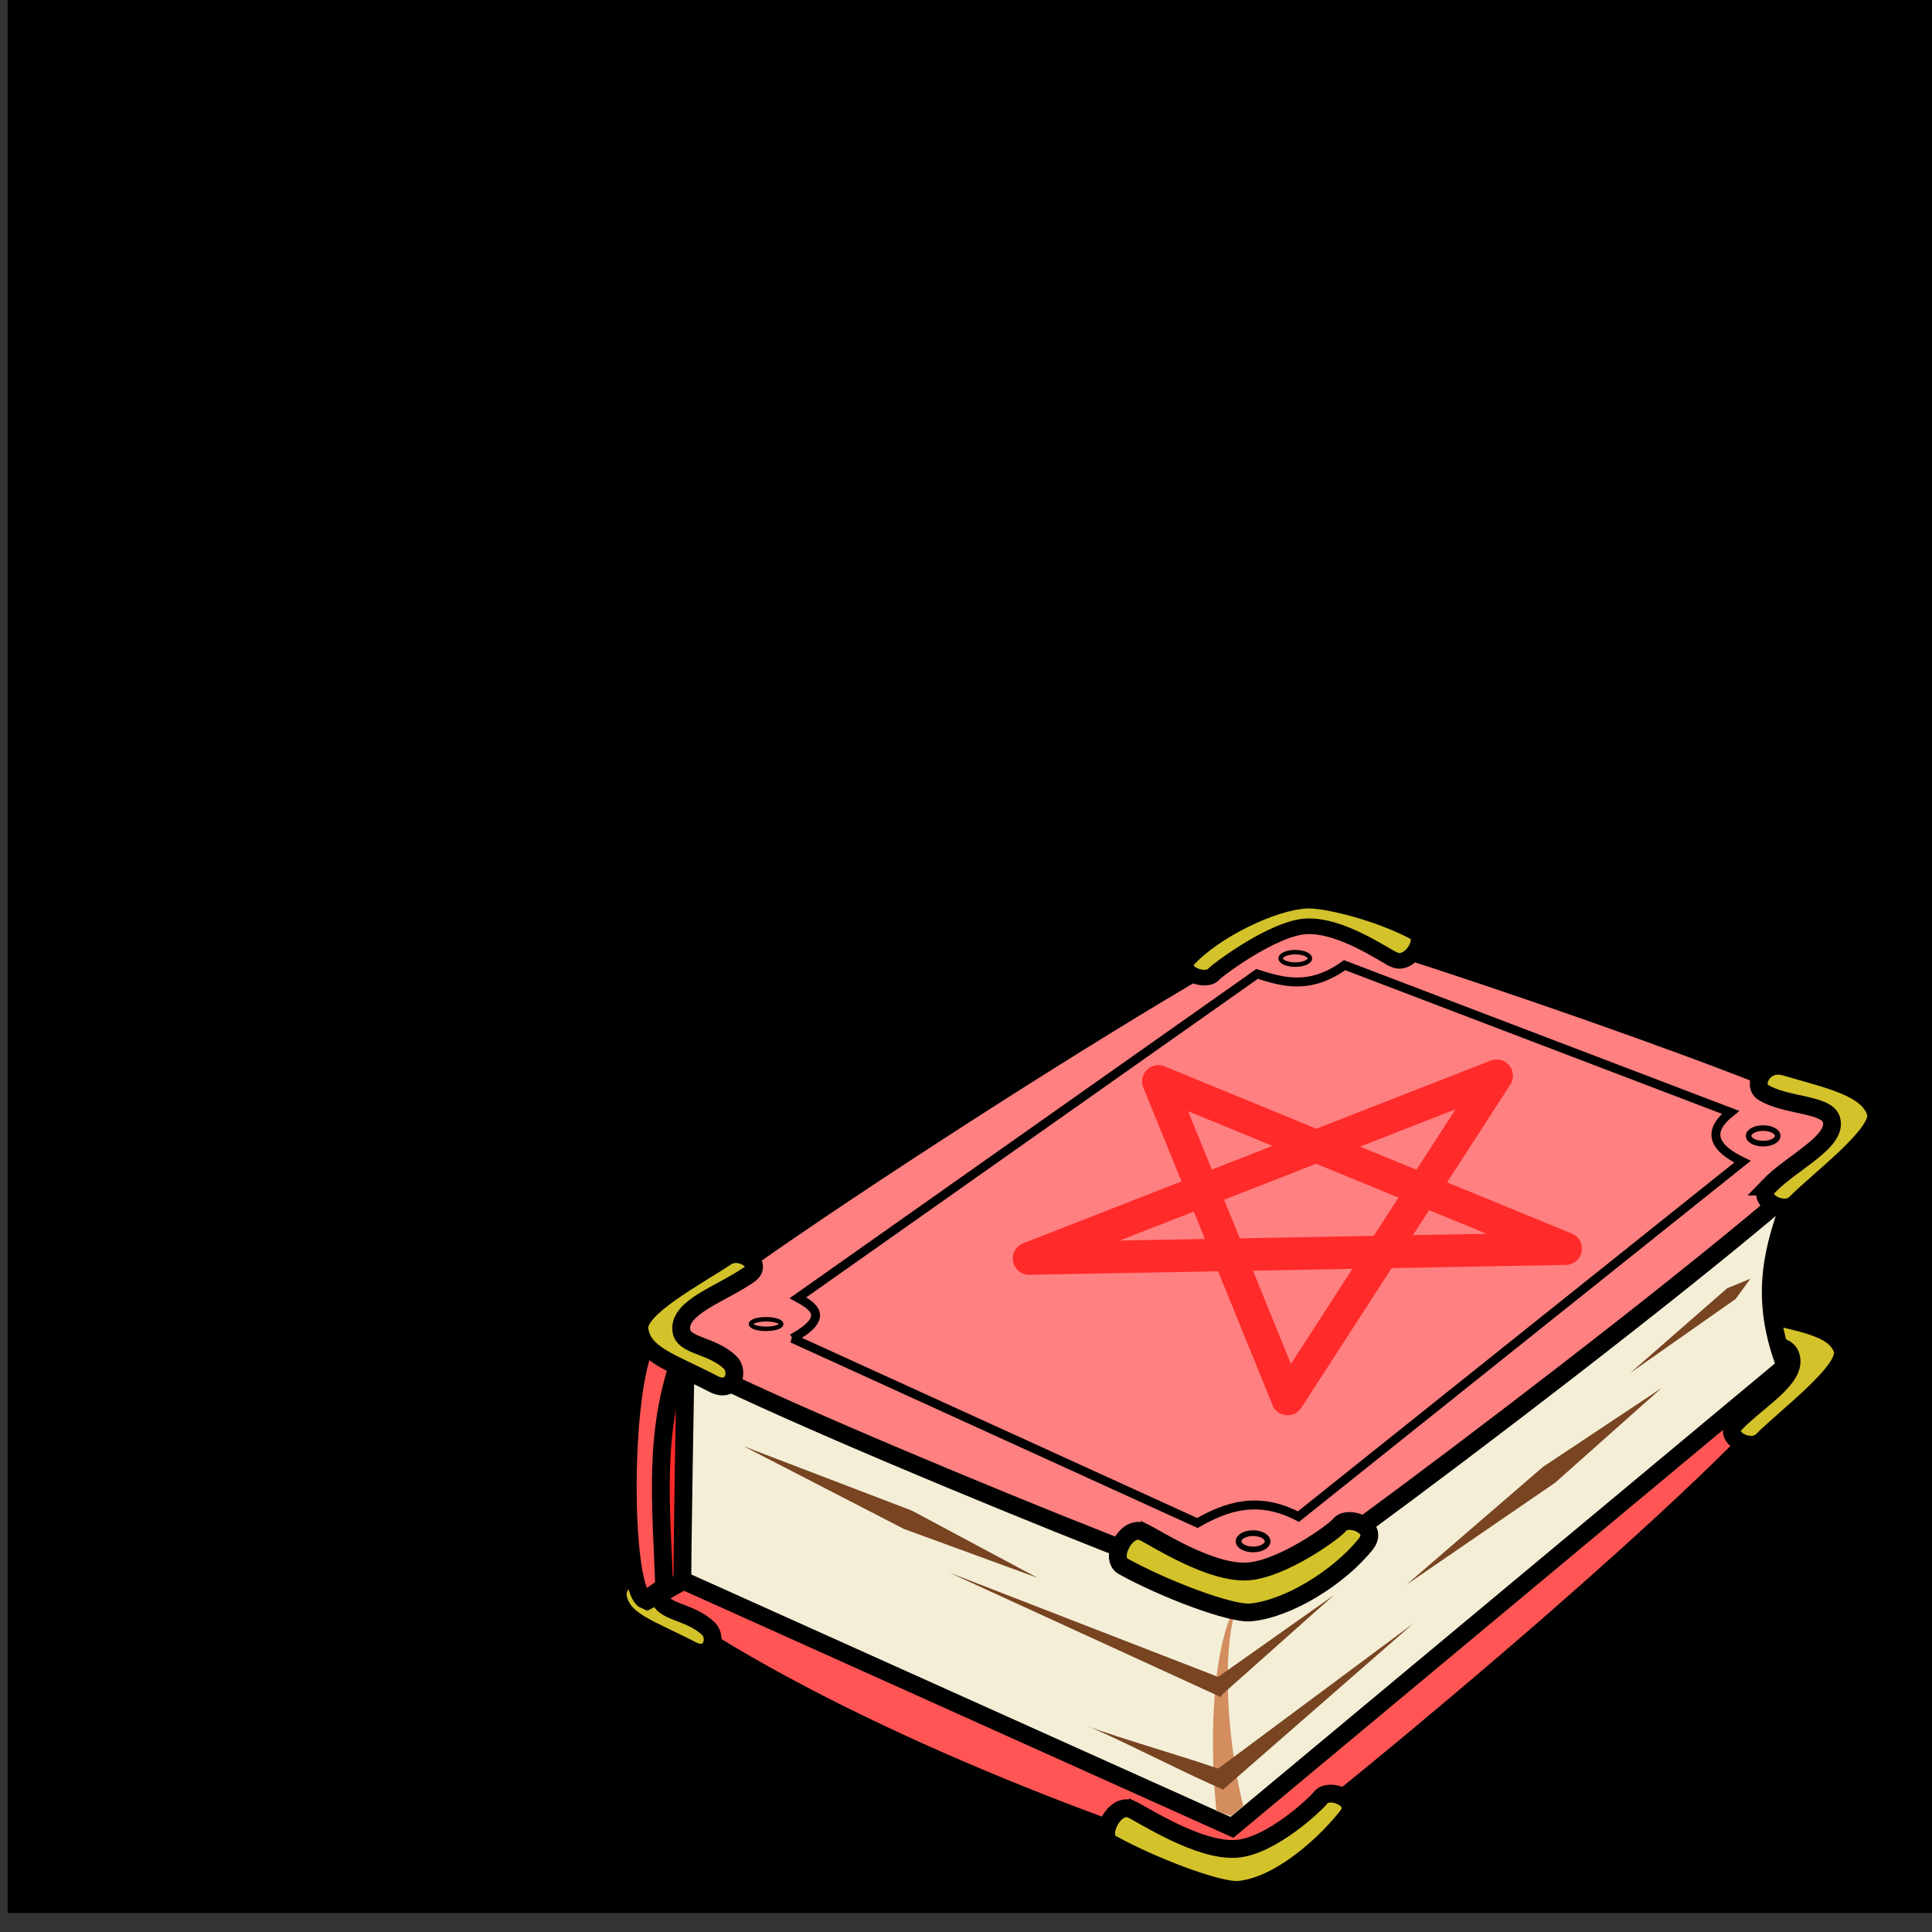 <svg xmlns="http://www.w3.org/2000/svg" xmlns:svg="http://www.w3.org/2000/svg" id="svg4311" width="100%" height="100%" version="1.1" viewBox="0 0 64 64"><rect x="0" y="0" width="64" height="64" fill="#333333" stroke="none"/><g id="layer5" style="display:inline;opacity:1"><flowRoot id="flowRoot4156" xml:space="preserve" style="font-style:normal;font-weight:400;line-height:.01%;font-family:sans-serif;letter-spacing:0;word-spacing:0;fill:#000;fill-opacity:1;stroke:none;stroke-width:1px;stroke-linecap:butt;stroke-linejoin:miter;stroke-opacity:1"><flowRegion id="flowRegion4158"><rect id="rect4160" width="42.679" height="44.068" x="6.566" y="11.22"/></flowRegion><flowPara id="flowPara4162" style="font-size:40px;line-height:1.25"/></flowRoot><flowRoot id="flowRoot4168" xml:space="preserve" style="font-style:normal;font-weight:400;line-height:.01%;font-family:sans-serif;letter-spacing:0;word-spacing:0;fill:#000;fill-opacity:1;stroke:none;stroke-width:1px;stroke-linecap:butt;stroke-linejoin:miter;stroke-opacity:1"><flowRegion id="flowRegion4170"><rect id="rect4172" width="63.766" height="63.64" x=".253" y="-.271"/></flowRegion><flowPara id="flowPara4174" style="font-size:40px;line-height:1.25"/></flowRoot><g id="g4216" transform="matrix(0.729,0,0,0.729,17.546,22.472)"><path id="path4190" d="M 5.3,41.888 C 12.651,47.194 24.341,51.842 32.511,54.363 37.085,51.009 56.439,34.931 58.619,30.787 L 41.244,25.525 c -11.981,5.454 -25.997,8.3 -35.944,16.363 z" style="fill:#f55;fill-rule:evenodd;stroke:#000;stroke-width:.81px;stroke-linecap:butt;stroke-linejoin:miter;stroke-opacity:1"/><path id="path4192-3" d="m 54.778,33.873 c -0.59,0.615 0.704,1.292 1.229,0.762 1.073,-1.083 3.955,-3.222 3.648,-4.135 -0.376,-1.117 -2.166,-1.211 -4.248,-1.814 -0.993,-0.287 -1.068,0.787 -0.567,1.104 1.005,0.638 2.253,0.282 2.469,1.014 0.298,1.01 -1.47,1.961 -2.531,3.068 z" style="display:inline;opacity:1;fill:#d3c22a;fill-opacity:1;fill-rule:evenodd;stroke:#000;stroke-width:.81px;stroke-linecap:butt;stroke-linejoin:miter;stroke-opacity:1"/><path id="path4192-3-1-9-4" d="M 8.986,39.19 C 9.686,38.703 8.577,37.963 7.957,38.379 6.692,39.229 3.879,40.706 4,41.662 4.148,42.831 5.424,43.149 7.346,44.15 8.263,44.628 8.548,43.59 8.12,43.18 7.261,42.356 5.967,42.459 5.9,41.699 5.807,40.649 7.727,40.066 8.986,39.19 Z" style="display:inline;opacity:1;fill:#d3c22a;fill-opacity:1;fill-rule:evenodd;stroke:#000;stroke-width:.81px;stroke-linecap:butt;stroke-linejoin:miter;stroke-opacity:1"/><path id="path4198" d="M 5.68,41.743 C 6.263,41.444 10.346,39.058 10.308,39.067 L 9.513,28.002 6.258,30.714 C 4.754,34.522 5.326,38.122 5.68,41.743 Z" style="fill:#ff2a2a;fill-rule:evenodd;stroke:#000;stroke-width:.81px;stroke-linecap:butt;stroke-linejoin:miter;stroke-opacity:1"/><path id="path4196" d="M 5.246,41.888 C 4.043,41.388 4.152,29.229 6.005,29.648 l 0.94,0.976 C 5.597,34.204 5.98,37.508 6.114,41.273 Z" style="fill:#f55;fill-rule:evenodd;stroke:#000;stroke-width:.81px;stroke-linecap:butt;stroke-linejoin:miter;stroke-opacity:1"/><path id="path4261" d="M 6.945,40.984 C 6.909,40.767 7.09,30.751 7.09,30.751 l 50.95,-9.619 c -0.615,3.214 -2.7,5.611 -0.976,10.125 L 31.913,52.212 Z" style="fill:#f4eed7;fill-rule:evenodd;stroke:#000;stroke-width:.81px;stroke-linecap:butt;stroke-linejoin:miter;stroke-opacity:1"/><path id="path4192" d="m 27.358,51.398 c -0.77,-0.366 -1.574,1.192 -0.922,1.555 1.831,1.019 4.879,2.178 5.786,2.097 1.683,-0.149 3.693,-1.793 4.918,-3.327 0.645,-0.808 -0.836,-1.341 -1.193,-0.868 -0.217,0.287 -2.249,2.217 -3.833,2.332 -1.689,0.123 -4.211,-1.531 -4.755,-1.79 z" style="fill:#d3c22a;fill-opacity:1;fill-rule:evenodd;stroke:#000;stroke-width:.81px;stroke-linecap:butt;stroke-linejoin:miter;stroke-opacity:1"/><path id="path4200" d="M 5.499,29.991 C 5.491,28.653 33.368,10.807 34.934,10.934 36.658,11.075 59.97,18.979 60.391,20.155 60.844,21.422 33.99,41.667 33.126,41.78 32.191,41.901 5.505,31.062 5.499,29.991 Z" style="fill:#ff8080;fill-rule:evenodd;stroke:#000;stroke-width:.81px;stroke-linecap:butt;stroke-linejoin:miter;stroke-opacity:1"/><path id="path4192-3-1" d="m 56.289,23.092 c -0.59,0.615 0.704,1.292 1.229,0.762 1.073,-1.083 3.955,-3.222 3.648,-4.135 -0.376,-1.117 -2.038,-1.467 -4.12,-2.069 -0.993,-0.287 -1.502,0.838 -1.002,1.155 1.005,0.638 2.892,0.512 3.108,1.244 0.298,1.01 -1.802,1.935 -2.863,3.043 z" style="display:inline;opacity:1;fill:#d3c22a;fill-opacity:1;fill-rule:evenodd;stroke:#000;stroke-width:.81px;stroke-linecap:butt;stroke-linejoin:miter;stroke-opacity:1"/><path id="path4256" d="m 11.935,29.991 18.406,8.389 c 1.344,-0.767 2.771,-1.24 4.592,-0.289 L 55.111,21.963 C 53.838,21.347 53.435,20.627 54.569,19.721 L 37.031,13.032 c -1.575,1.128 -2.78,0.778 -3.978,0.398 L 12.189,28.147 c 0.82,0.441 1.395,0.929 -0.253,1.844 z" style="fill:none;fill-rule:evenodd;stroke:#000;stroke-width:.405;stroke-linecap:butt;stroke-linejoin:miter;stroke-miterlimit:4;stroke-dasharray:none;stroke-opacity:1"/><ellipse id="path4258-8" cx="34.789" cy="12.724" rx=".663" ry=".283" style="display:inline;opacity:1;fill:none;fill-opacity:1;stroke:#000;stroke-width:.203;stroke-linecap:round;stroke-linejoin:round;stroke-miterlimit:4;stroke-dasharray:none;stroke-opacity:1"/><ellipse id="path4258" cx="10.742" cy="29.34" rx=".687" ry=".217" style="display:inline;opacity:1;fill:none;fill-opacity:1;stroke:#000;stroke-width:.203;stroke-linecap:round;stroke-linejoin:round;stroke-miterlimit:4;stroke-dasharray:none;stroke-opacity:1"/><ellipse id="path4258-9" cx="32.872" cy="39.212" rx=".659" ry=".37" style="display:inline;opacity:1;fill:none;fill-opacity:1;stroke:#000;stroke-width:.259;stroke-linecap:round;stroke-linejoin:round;stroke-miterlimit:4;stroke-dasharray:none;stroke-opacity:1"/><ellipse id="path4258-6" cx="56.051" cy="20.788" rx=".661" ry=".354" style="display:inline;opacity:1;fill:none;fill-opacity:1;stroke:#000;stroke-width:.254;stroke-linecap:round;stroke-linejoin:round;stroke-miterlimit:4;stroke-dasharray:none;stroke-opacity:1"/><path id="path4419" d="m 31.883,51.689 c 0.18,-0.148 0.365,-0.298 0.548,-0.446 -0.148,-0.567 -0.285,-1.237 -0.398,-1.958 -0.135,-0.861 -0.235,-1.793 -0.283,-2.714 -0.047,-0.921 -0.042,-1.83 0.036,-2.648 0.078,-0.815 0.228,-1.548 0.475,-2.114 -0.346,0.521 -0.607,1.237 -0.795,2.062 -0.188,0.824 -0.304,1.75 -0.364,2.695 -0.061,0.945 -0.067,1.909 -0.037,2.81 0.025,0.753 0.076,1.467 0.142,2.088 0.225,0.083 0.451,0.158 0.676,0.225 z" style="fill:#d38d5f;fill-opacity:1;fill-rule:evenodd;stroke:none;stroke-width:1px;stroke-linecap:butt;stroke-linejoin:miter;stroke-opacity:1"/><path id="path4193" d="m 31.656,50.107 c 0,0 0.149,-0.377 0.149,-0.377 -1.266,-0.501 -5.212,-1.627 -6.477,-2.128 1.266,0.501 4.913,2.38 6.179,2.881 0,0 0.149,-0.377 0.149,-0.377 z" style="fill:#784421;fill-opacity:1;fill-rule:evenodd;stroke:none;stroke-width:1px;stroke-linecap:butt;stroke-linejoin:miter;stroke-opacity:1"/><path id="path4197" d="m 31.113,50.234 0.381,0.27 8.659,-7.557 -9.223,6.857 z" style="fill:#784421;fill-opacity:1;fill-rule:evenodd;stroke:none;stroke-width:1px;stroke-linecap:butt;stroke-linejoin:miter;stroke-opacity:1"/><path id="path4193-1" d="m 31.565,45.917 0.158,-0.373 -12.669,-4.915 12.354,5.662 z" style="display:inline;opacity:1;fill:#784421;fill-opacity:1;fill-rule:evenodd;stroke:none;stroke-width:1px;stroke-linecap:butt;stroke-linejoin:miter;stroke-opacity:1"/><path id="path4197-4" d="m 31.022,46.044 0.394,0.177 5.139,-4.571 -5.616,3.97 z" style="display:inline;opacity:1;fill:#784421;fill-opacity:1;fill-rule:evenodd;stroke:none;stroke-width:1px;stroke-linecap:butt;stroke-linejoin:miter;stroke-opacity:1"/><path id="path4193-1-9" d="m 23.075,40.87 -5.701,-3.049 -7.655,-2.93 7.284,3.758 z" style="display:inline;opacity:1;fill:#784421;fill-opacity:1;fill-rule:evenodd;stroke:none;stroke-width:1px;stroke-linecap:butt;stroke-linejoin:miter;stroke-opacity:1"/><path id="path4193-1-9-8" d="m 51.432,32.25 -5.384,3.578 -6.205,5.355 6.759,-4.637 z" style="display:inline;opacity:1;fill:#784421;fill-opacity:1;fill-rule:evenodd;stroke:none;stroke-width:1px;stroke-linecap:butt;stroke-linejoin:miter;stroke-opacity:1"/><path id="path4192-3-1-9" d="M 9.973,27.093 C 10.673,26.606 9.564,25.867 8.945,26.282 7.68,27.132 4.866,28.609 4.987,29.565 5.135,30.734 6.411,31.052 8.333,32.053 9.25,32.531 9.535,31.493 9.107,31.083 8.248,30.259 6.954,30.362 6.887,29.602 6.794,28.552 8.715,27.969 9.973,27.093 Z" style="display:inline;opacity:1;fill:#d3c22a;fill-opacity:1;fill-rule:evenodd;stroke:#000;stroke-width:.81px;stroke-linecap:butt;stroke-linejoin:miter;stroke-opacity:1"/><path id="path4192-8-0" d="m 39.283,12.784 c 0.706,0.321 1.493,-0.95 0.897,-1.265 -1.675,-0.885 -4.044,-1.462 -4.889,-1.416 -1.568,0.085 -4.137,1.374 -5.315,2.614 -0.621,0.653 0.743,1.128 1.087,0.745 0.209,-0.232 2.77,-2.137 4.245,-2.196 1.573,-0.063 3.476,1.291 3.975,1.518 z" style="display:inline;opacity:1;fill:#d3c22a;fill-opacity:1;fill-rule:evenodd;stroke:#000;stroke-width:.71px;stroke-linecap:butt;stroke-linejoin:miter;stroke-opacity:1"/><path id="path4192-8" d="m 27.888,38.792 c -0.77,-0.366 -1.574,1.192 -0.922,1.555 1.831,1.019 4.879,2.178 5.786,2.097 1.683,-0.149 4.019,-1.576 5.243,-3.11 0.645,-0.808 -0.836,-1.341 -1.193,-0.868 -0.217,0.287 -2.575,2 -4.158,2.115 -1.689,0.123 -4.211,-1.531 -4.755,-1.79 z" style="display:inline;opacity:1;fill:#d3c22a;fill-opacity:1;fill-rule:evenodd;stroke:#000;stroke-width:.81px;stroke-linecap:butt;stroke-linejoin:miter;stroke-opacity:1"/><path id="path4197-4-5" d="m 55.47,27.281 -0.67,0.92 -4.79,3.362 4.406,-3.851 z" style="display:inline;opacity:1;fill:#784421;fill-opacity:1;fill-rule:evenodd;stroke:none;stroke-width:1px;stroke-linecap:butt;stroke-linejoin:miter;stroke-opacity:1"/><path id="path4279-7-6-5" d="M 22.691,26.361 43.94,18.057 34.442,32.745 28.569,18.315 47.076,25.913 Z" style="display:inline;opacity:1;fill:none;fill-rule:evenodd;stroke:#ff2a2a;stroke-width:1.479;stroke-linecap:round;stroke-linejoin:round;stroke-miterlimit:4;stroke-dasharray:none;stroke-opacity:1"/></g></g></svg>
